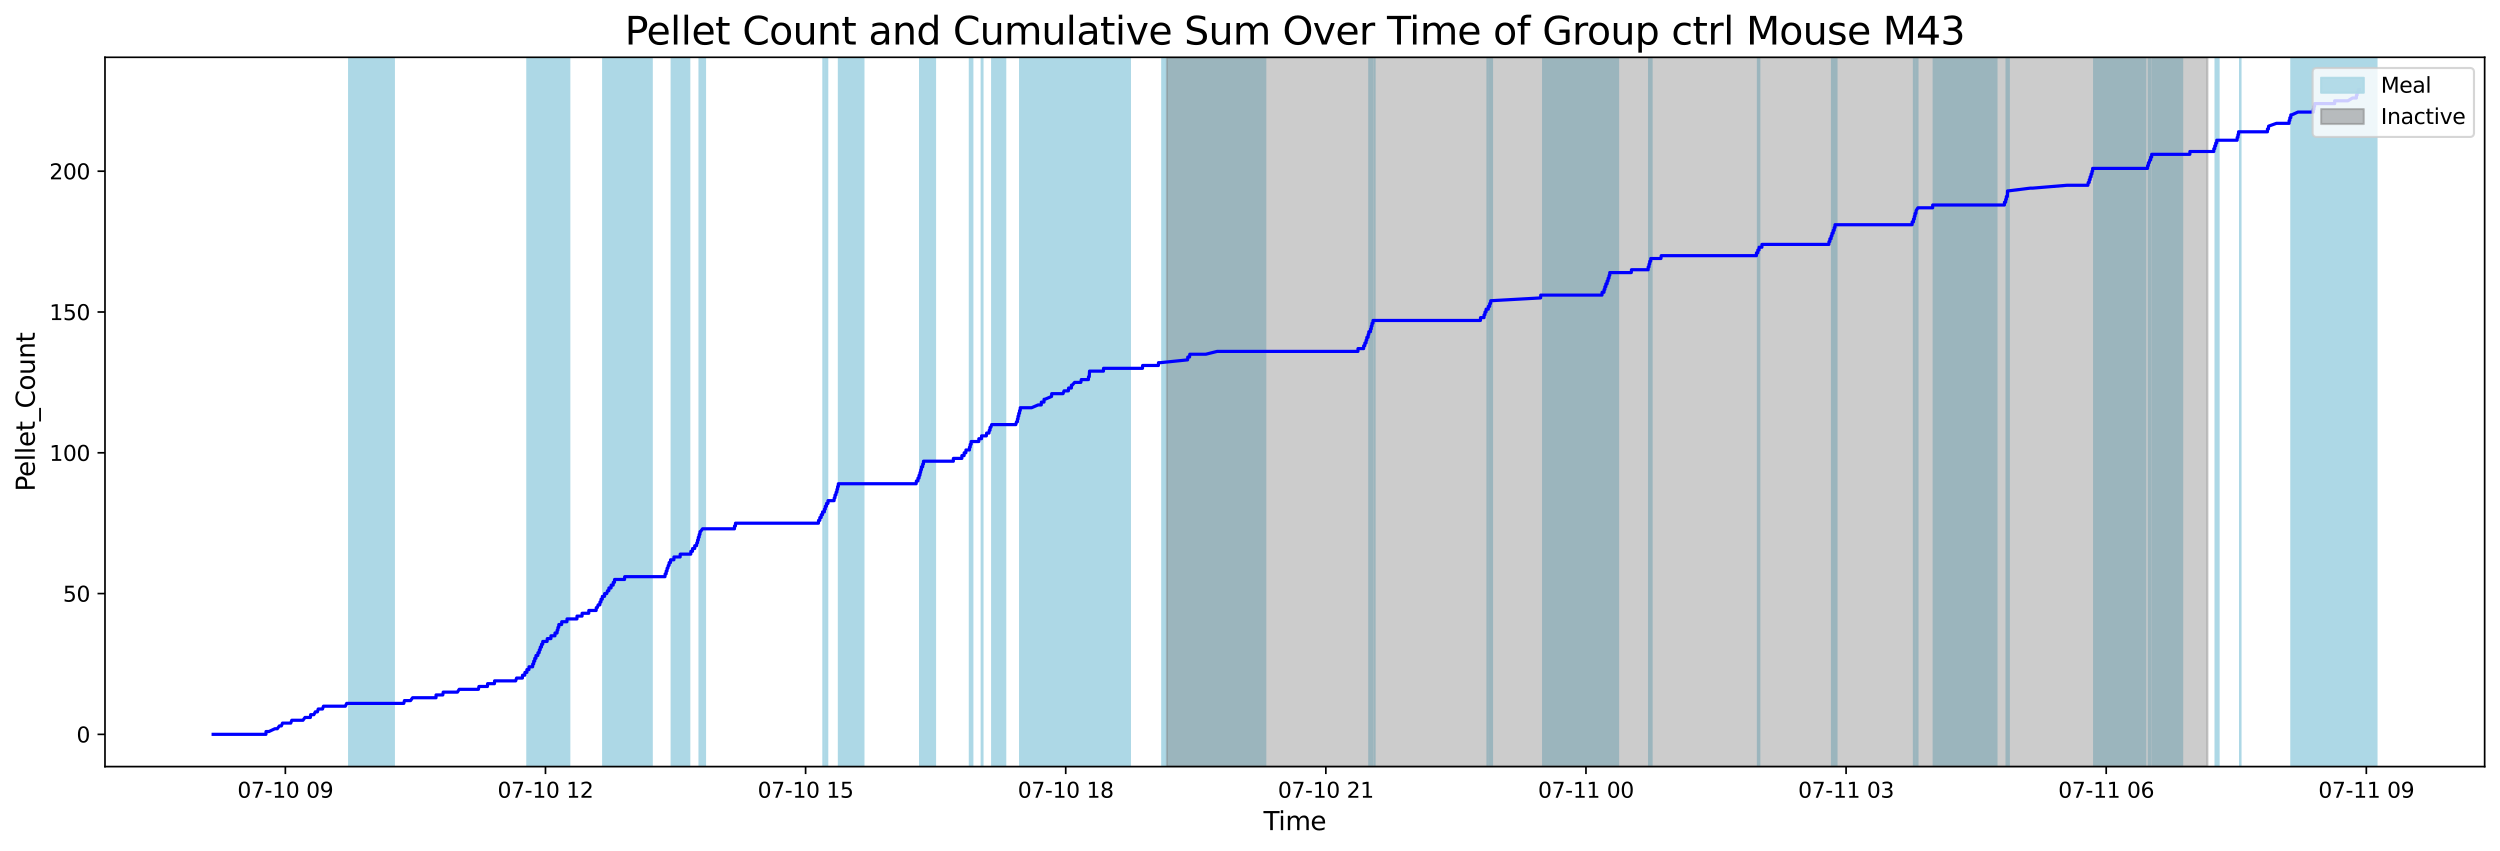<?xml version="1.0" encoding="utf-8" standalone="no"?>
<!DOCTYPE svg PUBLIC "-//W3C//DTD SVG 1.1//EN"
  "http://www.w3.org/Graphics/SVG/1.1/DTD/svg11.dtd">
<svg xmlns:xlink="http://www.w3.org/1999/xlink" width="1172.435pt" height="399.009pt" viewBox="0 0 1172.435 399.009" xmlns="http://www.w3.org/2000/svg" version="1.1">
 <defs>
  <style type="text/css">*{stroke-linejoin: round; stroke-linecap: butt}</style>
 </defs>
 <g id="figure_1">
  <g id="patch_1">
   <path d="M 0 399.009 
L 1172.435 399.009 
L 1172.435 0 
L 0 0 
z
" style="fill: #ffffff"/>
  </g>
  <g id="axes_1">
   <g id="patch_2">
    <path d="M 49.235 359.517 
L 1165.235 359.517 
L 1165.235 26.877 
L 49.235 26.877 
z
" style="fill: #ffffff"/>
   </g>
   <g id="patch_3">
    <path d="M 167.854 359.517 
L 167.854 26.877 
L 163.722 26.877 
L 163.722 359.517 
z
" clip-path="url(#pb22a4d6fd2)" style="fill: #add8e6; stroke: #add8e6; stroke-linejoin: miter"/>
   </g>
   <g id="patch_4">
    <path d="M 179.872 359.517 
L 179.872 26.877 
L 165.746 26.877 
L 165.746 359.517 
z
" clip-path="url(#pb22a4d6fd2)" style="fill: #add8e6; stroke: #add8e6; stroke-linejoin: miter"/>
   </g>
   <g id="patch_5">
    <path d="M 184.718 359.517 
L 184.718 26.877 
L 169.573 26.877 
L 169.573 359.517 
z
" clip-path="url(#pb22a4d6fd2)" style="fill: #add8e6; stroke: #add8e6; stroke-linejoin: miter"/>
   </g>
   <g id="patch_6">
    <path d="M 266.978 359.517 
L 266.978 26.877 
L 247.31 26.877 
L 247.31 359.517 
z
" clip-path="url(#pb22a4d6fd2)" style="fill: #add8e6; stroke: #add8e6; stroke-linejoin: miter"/>
   </g>
   <g id="patch_7">
    <path d="M 250.389 359.517 
L 250.389 26.877 
L 247.615 26.877 
L 247.615 359.517 
z
" clip-path="url(#pb22a4d6fd2)" style="fill: #add8e6; stroke: #add8e6; stroke-linejoin: miter"/>
   </g>
   <g id="patch_8">
    <path d="M 251.239 359.517 
L 251.239 26.877 
L 251.862 26.877 
L 251.862 359.517 
z
" clip-path="url(#pb22a4d6fd2)" style="fill: #add8e6; stroke: #add8e6; stroke-linejoin: miter"/>
   </g>
   <g id="patch_9">
    <path d="M 257.736 359.517 
L 257.736 26.877 
L 255.739 26.877 
L 255.739 359.517 
z
" clip-path="url(#pb22a4d6fd2)" style="fill: #add8e6; stroke: #add8e6; stroke-linejoin: miter"/>
   </g>
   <g id="patch_10">
    <path d="M 260.216 359.517 
L 260.216 26.877 
L 259.087 26.877 
L 259.087 359.517 
z
" clip-path="url(#pb22a4d6fd2)" style="fill: #add8e6; stroke: #add8e6; stroke-linejoin: miter"/>
   </g>
   <g id="patch_11">
    <path d="M 265.103 359.517 
L 265.103 26.877 
L 262.927 26.877 
L 262.927 359.517 
z
" clip-path="url(#pb22a4d6fd2)" style="fill: #add8e6; stroke: #add8e6; stroke-linejoin: miter"/>
   </g>
   <g id="patch_12">
    <path d="M 305.653 359.517 
L 305.653 26.877 
L 282.864 26.877 
L 282.864 359.517 
z
" clip-path="url(#pb22a4d6fd2)" style="fill: #add8e6; stroke: #add8e6; stroke-linejoin: miter"/>
   </g>
   <g id="patch_13">
    <path d="M 283.718 359.517 
L 283.718 26.877 
L 283.695 26.877 
L 283.695 359.517 
z
" clip-path="url(#pb22a4d6fd2)" style="fill: #add8e6; stroke: #add8e6; stroke-linejoin: miter"/>
   </g>
   <g id="patch_14">
    <path d="M 304.863 359.517 
L 304.863 26.877 
L 286.849 26.877 
L 286.849 359.517 
z
" clip-path="url(#pb22a4d6fd2)" style="fill: #add8e6; stroke: #add8e6; stroke-linejoin: miter"/>
   </g>
   <g id="patch_15">
    <path d="M 289.842 359.517 
L 289.842 26.877 
L 289.749 26.877 
L 289.749 359.517 
z
" clip-path="url(#pb22a4d6fd2)" style="fill: #add8e6; stroke: #add8e6; stroke-linejoin: miter"/>
   </g>
   <g id="patch_16">
    <path d="M 317.328 359.517 
L 317.328 26.877 
L 315.055 26.877 
L 315.055 359.517 
z
" clip-path="url(#pb22a4d6fd2)" style="fill: #add8e6; stroke: #add8e6; stroke-linejoin: miter"/>
   </g>
   <g id="patch_17">
    <path d="M 323.254 359.517 
L 323.254 26.877 
L 315.098 26.877 
L 315.098 359.517 
z
" clip-path="url(#pb22a4d6fd2)" style="fill: #add8e6; stroke: #add8e6; stroke-linejoin: miter"/>
   </g>
   <g id="patch_18">
    <path d="M 330.636 359.517 
L 330.636 26.877 
L 328.052 26.877 
L 328.052 359.517 
z
" clip-path="url(#pb22a4d6fd2)" style="fill: #add8e6; stroke: #add8e6; stroke-linejoin: miter"/>
   </g>
   <g id="patch_19">
    <path d="M 386.329 359.517 
L 386.329 26.877 
L 386.137 26.877 
L 386.137 359.517 
z
" clip-path="url(#pb22a4d6fd2)" style="fill: #add8e6; stroke: #add8e6; stroke-linejoin: miter"/>
   </g>
   <g id="patch_20">
    <path d="M 387.084 359.517 
L 387.084 26.877 
L 387.949 26.877 
L 387.949 359.517 
z
" clip-path="url(#pb22a4d6fd2)" style="fill: #add8e6; stroke: #add8e6; stroke-linejoin: miter"/>
   </g>
   <g id="patch_21">
    <path d="M 396.626 359.517 
L 396.626 26.877 
L 393.411 26.877 
L 393.411 359.517 
z
" clip-path="url(#pb22a4d6fd2)" style="fill: #add8e6; stroke: #add8e6; stroke-linejoin: miter"/>
   </g>
   <g id="patch_22">
    <path d="M 404.924 359.517 
L 404.924 26.877 
L 394.238 26.877 
L 394.238 359.517 
z
" clip-path="url(#pb22a4d6fd2)" style="fill: #add8e6; stroke: #add8e6; stroke-linejoin: miter"/>
   </g>
   <g id="patch_23">
    <path d="M 437.556 359.517 
L 437.556 26.877 
L 431.486 26.877 
L 431.486 359.517 
z
" clip-path="url(#pb22a4d6fd2)" style="fill: #add8e6; stroke: #add8e6; stroke-linejoin: miter"/>
   </g>
   <g id="patch_24">
    <path d="M 438.505 359.517 
L 438.505 26.877 
L 433.42 26.877 
L 433.42 359.517 
z
" clip-path="url(#pb22a4d6fd2)" style="fill: #add8e6; stroke: #add8e6; stroke-linejoin: miter"/>
   </g>
   <g id="patch_25">
    <path d="M 454.824 359.517 
L 454.824 26.877 
L 456.006 26.877 
L 456.006 359.517 
z
" clip-path="url(#pb22a4d6fd2)" style="fill: #add8e6; stroke: #add8e6; stroke-linejoin: miter"/>
   </g>
   <g id="patch_26">
    <path d="M 460.382 359.517 
L 460.382 26.877 
L 460.757 26.877 
L 460.757 359.517 
z
" clip-path="url(#pb22a4d6fd2)" style="fill: #add8e6; stroke: #add8e6; stroke-linejoin: miter"/>
   </g>
   <g id="patch_27">
    <path d="M 471.426 359.517 
L 471.426 26.877 
L 465.288 26.877 
L 465.288 359.517 
z
" clip-path="url(#pb22a4d6fd2)" style="fill: #add8e6; stroke: #add8e6; stroke-linejoin: miter"/>
   </g>
   <g id="patch_28">
    <path d="M 496.071 359.517 
L 496.071 26.877 
L 478.393 26.877 
L 478.393 359.517 
z
" clip-path="url(#pb22a4d6fd2)" style="fill: #add8e6; stroke: #add8e6; stroke-linejoin: miter"/>
   </g>
   <g id="patch_29">
    <path d="M 529.905 359.517 
L 529.905 26.877 
L 496.353 26.877 
L 496.353 359.517 
z
" clip-path="url(#pb22a4d6fd2)" style="fill: #add8e6; stroke: #add8e6; stroke-linejoin: miter"/>
   </g>
   <g id="patch_30">
    <path d="M 572.703 359.517 
L 572.703 26.877 
L 545.061 26.877 
L 545.061 359.517 
z
" clip-path="url(#pb22a4d6fd2)" style="fill: #add8e6; stroke: #add8e6; stroke-linejoin: miter"/>
   </g>
   <g id="patch_31">
    <path d="M 593.373 359.517 
L 593.373 26.877 
L 561.554 26.877 
L 561.554 359.517 
z
" clip-path="url(#pb22a4d6fd2)" style="fill: #add8e6; stroke: #add8e6; stroke-linejoin: miter"/>
   </g>
   <g id="patch_32">
    <path d="M 642.156 359.517 
L 642.156 26.877 
L 643.608 26.877 
L 643.608 359.517 
z
" clip-path="url(#pb22a4d6fd2)" style="fill: #add8e6; stroke: #add8e6; stroke-linejoin: miter"/>
   </g>
   <g id="patch_33">
    <path d="M 644.638 359.517 
L 644.638 26.877 
L 644.598 26.877 
L 644.598 359.517 
z
" clip-path="url(#pb22a4d6fd2)" style="fill: #add8e6; stroke: #add8e6; stroke-linejoin: miter"/>
   </g>
   <g id="patch_34">
    <path d="M 697.584 359.517 
L 697.584 26.877 
L 697.758 26.877 
L 697.758 359.517 
z
" clip-path="url(#pb22a4d6fd2)" style="fill: #add8e6; stroke: #add8e6; stroke-linejoin: miter"/>
   </g>
   <g id="patch_35">
    <path d="M 698.709 359.517 
L 698.709 26.877 
L 699.712 26.877 
L 699.712 359.517 
z
" clip-path="url(#pb22a4d6fd2)" style="fill: #add8e6; stroke: #add8e6; stroke-linejoin: miter"/>
   </g>
   <g id="patch_36">
    <path d="M 758.839 359.517 
L 758.839 26.877 
L 723.674 26.877 
L 723.674 359.517 
z
" clip-path="url(#pb22a4d6fd2)" style="fill: #add8e6; stroke: #add8e6; stroke-linejoin: miter"/>
   </g>
   <g id="patch_37">
    <path d="M 753.569 359.517 
L 753.569 26.877 
L 753.596 26.877 
L 753.596 359.517 
z
" clip-path="url(#pb22a4d6fd2)" style="fill: #add8e6; stroke: #add8e6; stroke-linejoin: miter"/>
   </g>
   <g id="patch_38">
    <path d="M 757.055 359.517 
L 757.055 26.877 
L 755.625 26.877 
L 755.625 359.517 
z
" clip-path="url(#pb22a4d6fd2)" style="fill: #add8e6; stroke: #add8e6; stroke-linejoin: miter"/>
   </g>
   <g id="patch_39">
    <path d="M 773.379 359.517 
L 773.379 26.877 
L 774.551 26.877 
L 774.551 359.517 
z
" clip-path="url(#pb22a4d6fd2)" style="fill: #add8e6; stroke: #add8e6; stroke-linejoin: miter"/>
   </g>
   <g id="patch_40">
    <path d="M 824.42 359.517 
L 824.42 26.877 
L 825.064 26.877 
L 825.064 359.517 
z
" clip-path="url(#pb22a4d6fd2)" style="fill: #add8e6; stroke: #add8e6; stroke-linejoin: miter"/>
   </g>
   <g id="patch_41">
    <path d="M 859.158 359.517 
L 859.158 26.877 
L 859.757 26.877 
L 859.757 359.517 
z
" clip-path="url(#pb22a4d6fd2)" style="fill: #add8e6; stroke: #add8e6; stroke-linejoin: miter"/>
   </g>
   <g id="patch_42">
    <path d="M 860.538 359.517 
L 860.538 26.877 
L 861.266 26.877 
L 861.266 359.517 
z
" clip-path="url(#pb22a4d6fd2)" style="fill: #add8e6; stroke: #add8e6; stroke-linejoin: miter"/>
   </g>
   <g id="patch_43">
    <path d="M 897.573 359.517 
L 897.573 26.877 
L 897.878 26.877 
L 897.878 359.517 
z
" clip-path="url(#pb22a4d6fd2)" style="fill: #add8e6; stroke: #add8e6; stroke-linejoin: miter"/>
   </g>
   <g id="patch_44">
    <path d="M 898.678 359.517 
L 898.678 26.877 
L 899.247 26.877 
L 899.247 359.517 
z
" clip-path="url(#pb22a4d6fd2)" style="fill: #add8e6; stroke: #add8e6; stroke-linejoin: miter"/>
   </g>
   <g id="patch_45">
    <path d="M 936.289 359.517 
L 936.289 26.877 
L 906.851 26.877 
L 906.851 359.517 
z
" clip-path="url(#pb22a4d6fd2)" style="fill: #add8e6; stroke: #add8e6; stroke-linejoin: miter"/>
   </g>
   <g id="patch_46">
    <path d="M 941.027 359.517 
L 941.027 26.877 
L 942.075 26.877 
L 942.075 359.517 
z
" clip-path="url(#pb22a4d6fd2)" style="fill: #add8e6; stroke: #add8e6; stroke-linejoin: miter"/>
   </g>
   <g id="patch_47">
    <path d="M 1006.072 359.517 
L 1006.072 26.877 
L 982.081 26.877 
L 982.081 359.517 
z
" clip-path="url(#pb22a4d6fd2)" style="fill: #add8e6; stroke: #add8e6; stroke-linejoin: miter"/>
   </g>
   <g id="patch_48">
    <path d="M 1007.728 359.517 
L 1007.728 26.877 
L 1008.399 26.877 
L 1008.399 359.517 
z
" clip-path="url(#pb22a4d6fd2)" style="fill: #add8e6; stroke: #add8e6; stroke-linejoin: miter"/>
   </g>
   <g id="patch_49">
    <path d="M 1023.377 359.517 
L 1023.377 26.877 
L 1009.42 26.877 
L 1009.42 359.517 
z
" clip-path="url(#pb22a4d6fd2)" style="fill: #add8e6; stroke: #add8e6; stroke-linejoin: miter"/>
   </g>
   <g id="patch_50">
    <path d="M 1039.037 359.517 
L 1039.037 26.877 
L 1040.455 26.877 
L 1040.455 359.517 
z
" clip-path="url(#pb22a4d6fd2)" style="fill: #add8e6; stroke: #add8e6; stroke-linejoin: miter"/>
   </g>
   <g id="patch_51">
    <path d="M 1050.535 359.517 
L 1050.535 26.877 
L 1050.73 26.877 
L 1050.73 359.517 
z
" clip-path="url(#pb22a4d6fd2)" style="fill: #add8e6; stroke: #add8e6; stroke-linejoin: miter"/>
   </g>
   <g id="patch_52">
    <path d="M 1104.421 359.517 
L 1104.421 26.877 
L 1074.567 26.877 
L 1074.567 359.517 
z
" clip-path="url(#pb22a4d6fd2)" style="fill: #add8e6; stroke: #add8e6; stroke-linejoin: miter"/>
   </g>
   <g id="patch_53">
    <path d="M 1114.508 359.517 
L 1114.508 26.877 
L 1085.657 26.877 
L 1085.657 359.517 
z
" clip-path="url(#pb22a4d6fd2)" style="fill: #add8e6; stroke: #add8e6; stroke-linejoin: miter"/>
   </g>
   <g id="patch_54">
    <path d="M 547.259 359.517 
L 547.259 26.877 
L 1035.219 26.877 
L 1035.219 359.517 
z
" clip-path="url(#pb22a4d6fd2)" style="fill: #808080; opacity: 0.4; stroke: #808080; stroke-linejoin: miter"/>
   </g>
   <g id="matplotlib.axis_1">
    <g id="xtick_1">
     <g id="line2d_1">
      <defs>
       <path id="m65ad9d2def" d="M 0 0 
L 0 3.5 
" style="stroke: #000000; stroke-width: 0.8"/>
      </defs>
      <g>
       <use xlink:href="#m65ad9d2def" x="133.826" y="359.517" style="stroke: #000000; stroke-width: 0.8"/>
      </g>
     </g>
     <g id="text_1">
      <!-- 07-10 09 -->
      <g transform="translate(111.345 374.116) scale(0.1 -0.1)">
       <defs>
        <path id="DejaVuSans-30" d="M 2034 4250 
Q 1547 4250 1301 3770 
Q 1056 3291 1056 2328 
Q 1056 1369 1301 889 
Q 1547 409 2034 409 
Q 2525 409 2770 889 
Q 3016 1369 3016 2328 
Q 3016 3291 2770 3770 
Q 2525 4250 2034 4250 
z
M 2034 4750 
Q 2819 4750 3233 4129 
Q 3647 3509 3647 2328 
Q 3647 1150 3233 529 
Q 2819 -91 2034 -91 
Q 1250 -91 836 529 
Q 422 1150 422 2328 
Q 422 3509 836 4129 
Q 1250 4750 2034 4750 
z
" transform="scale(0.016)"/>
        <path id="DejaVuSans-37" d="M 525 4666 
L 3525 4666 
L 3525 4397 
L 1831 0 
L 1172 0 
L 2766 4134 
L 525 4134 
L 525 4666 
z
" transform="scale(0.016)"/>
        <path id="DejaVuSans-2d" d="M 313 2009 
L 1997 2009 
L 1997 1497 
L 313 1497 
L 313 2009 
z
" transform="scale(0.016)"/>
        <path id="DejaVuSans-31" d="M 794 531 
L 1825 531 
L 1825 4091 
L 703 3866 
L 703 4441 
L 1819 4666 
L 2450 4666 
L 2450 531 
L 3481 531 
L 3481 0 
L 794 0 
L 794 531 
z
" transform="scale(0.016)"/>
        <path id="DejaVuSans-20" transform="scale(0.016)"/>
        <path id="DejaVuSans-39" d="M 703 97 
L 703 672 
Q 941 559 1184 500 
Q 1428 441 1663 441 
Q 2288 441 2617 861 
Q 2947 1281 2994 2138 
Q 2813 1869 2534 1725 
Q 2256 1581 1919 1581 
Q 1219 1581 811 2004 
Q 403 2428 403 3163 
Q 403 3881 828 4315 
Q 1253 4750 1959 4750 
Q 2769 4750 3195 4129 
Q 3622 3509 3622 2328 
Q 3622 1225 3098 567 
Q 2575 -91 1691 -91 
Q 1453 -91 1209 -44 
Q 966 3 703 97 
z
M 1959 2075 
Q 2384 2075 2632 2365 
Q 2881 2656 2881 3163 
Q 2881 3666 2632 3958 
Q 2384 4250 1959 4250 
Q 1534 4250 1286 3958 
Q 1038 3666 1038 3163 
Q 1038 2656 1286 2365 
Q 1534 2075 1959 2075 
z
" transform="scale(0.016)"/>
       </defs>
       <use xlink:href="#DejaVuSans-30"/>
       <use xlink:href="#DejaVuSans-37" x="63.623"/>
       <use xlink:href="#DejaVuSans-2d" x="127.246"/>
       <use xlink:href="#DejaVuSans-31" x="163.33"/>
       <use xlink:href="#DejaVuSans-30" x="226.953"/>
       <use xlink:href="#DejaVuSans-20" x="290.576"/>
       <use xlink:href="#DejaVuSans-30" x="322.363"/>
       <use xlink:href="#DejaVuSans-39" x="385.986"/>
      </g>
     </g>
    </g>
    <g id="xtick_2">
     <g id="line2d_2">
      <g>
       <use xlink:href="#m65ad9d2def" x="255.816" y="359.517" style="stroke: #000000; stroke-width: 0.8"/>
      </g>
     </g>
     <g id="text_2">
      <!-- 07-10 12 -->
      <g transform="translate(233.335 374.116) scale(0.1 -0.1)">
       <defs>
        <path id="DejaVuSans-32" d="M 1228 531 
L 3431 531 
L 3431 0 
L 469 0 
L 469 531 
Q 828 903 1448 1529 
Q 2069 2156 2228 2338 
Q 2531 2678 2651 2914 
Q 2772 3150 2772 3378 
Q 2772 3750 2511 3984 
Q 2250 4219 1831 4219 
Q 1534 4219 1204 4116 
Q 875 4013 500 3803 
L 500 4441 
Q 881 4594 1212 4672 
Q 1544 4750 1819 4750 
Q 2544 4750 2975 4387 
Q 3406 4025 3406 3419 
Q 3406 3131 3298 2873 
Q 3191 2616 2906 2266 
Q 2828 2175 2409 1742 
Q 1991 1309 1228 531 
z
" transform="scale(0.016)"/>
       </defs>
       <use xlink:href="#DejaVuSans-30"/>
       <use xlink:href="#DejaVuSans-37" x="63.623"/>
       <use xlink:href="#DejaVuSans-2d" x="127.246"/>
       <use xlink:href="#DejaVuSans-31" x="163.33"/>
       <use xlink:href="#DejaVuSans-30" x="226.953"/>
       <use xlink:href="#DejaVuSans-20" x="290.576"/>
       <use xlink:href="#DejaVuSans-31" x="322.363"/>
       <use xlink:href="#DejaVuSans-32" x="385.986"/>
      </g>
     </g>
    </g>
    <g id="xtick_3">
     <g id="line2d_3">
      <g>
       <use xlink:href="#m65ad9d2def" x="377.806" y="359.517" style="stroke: #000000; stroke-width: 0.8"/>
      </g>
     </g>
     <g id="text_3">
      <!-- 07-10 15 -->
      <g transform="translate(355.325 374.116) scale(0.1 -0.1)">
       <defs>
        <path id="DejaVuSans-35" d="M 691 4666 
L 3169 4666 
L 3169 4134 
L 1269 4134 
L 1269 2991 
Q 1406 3038 1543 3061 
Q 1681 3084 1819 3084 
Q 2600 3084 3056 2656 
Q 3513 2228 3513 1497 
Q 3513 744 3044 326 
Q 2575 -91 1722 -91 
Q 1428 -91 1123 -41 
Q 819 9 494 109 
L 494 744 
Q 775 591 1075 516 
Q 1375 441 1709 441 
Q 2250 441 2565 725 
Q 2881 1009 2881 1497 
Q 2881 1984 2565 2268 
Q 2250 2553 1709 2553 
Q 1456 2553 1204 2497 
Q 953 2441 691 2322 
L 691 4666 
z
" transform="scale(0.016)"/>
       </defs>
       <use xlink:href="#DejaVuSans-30"/>
       <use xlink:href="#DejaVuSans-37" x="63.623"/>
       <use xlink:href="#DejaVuSans-2d" x="127.246"/>
       <use xlink:href="#DejaVuSans-31" x="163.33"/>
       <use xlink:href="#DejaVuSans-30" x="226.953"/>
       <use xlink:href="#DejaVuSans-20" x="290.576"/>
       <use xlink:href="#DejaVuSans-31" x="322.363"/>
       <use xlink:href="#DejaVuSans-35" x="385.986"/>
      </g>
     </g>
    </g>
    <g id="xtick_4">
     <g id="line2d_4">
      <g>
       <use xlink:href="#m65ad9d2def" x="499.796" y="359.517" style="stroke: #000000; stroke-width: 0.8"/>
      </g>
     </g>
     <g id="text_4">
      <!-- 07-10 18 -->
      <g transform="translate(477.315 374.116) scale(0.1 -0.1)">
       <defs>
        <path id="DejaVuSans-38" d="M 2034 2216 
Q 1584 2216 1326 1975 
Q 1069 1734 1069 1313 
Q 1069 891 1326 650 
Q 1584 409 2034 409 
Q 2484 409 2743 651 
Q 3003 894 3003 1313 
Q 3003 1734 2745 1975 
Q 2488 2216 2034 2216 
z
M 1403 2484 
Q 997 2584 770 2862 
Q 544 3141 544 3541 
Q 544 4100 942 4425 
Q 1341 4750 2034 4750 
Q 2731 4750 3128 4425 
Q 3525 4100 3525 3541 
Q 3525 3141 3298 2862 
Q 3072 2584 2669 2484 
Q 3125 2378 3379 2068 
Q 3634 1759 3634 1313 
Q 3634 634 3220 271 
Q 2806 -91 2034 -91 
Q 1263 -91 848 271 
Q 434 634 434 1313 
Q 434 1759 690 2068 
Q 947 2378 1403 2484 
z
M 1172 3481 
Q 1172 3119 1398 2916 
Q 1625 2713 2034 2713 
Q 2441 2713 2670 2916 
Q 2900 3119 2900 3481 
Q 2900 3844 2670 4047 
Q 2441 4250 2034 4250 
Q 1625 4250 1398 4047 
Q 1172 3844 1172 3481 
z
" transform="scale(0.016)"/>
       </defs>
       <use xlink:href="#DejaVuSans-30"/>
       <use xlink:href="#DejaVuSans-37" x="63.623"/>
       <use xlink:href="#DejaVuSans-2d" x="127.246"/>
       <use xlink:href="#DejaVuSans-31" x="163.33"/>
       <use xlink:href="#DejaVuSans-30" x="226.953"/>
       <use xlink:href="#DejaVuSans-20" x="290.576"/>
       <use xlink:href="#DejaVuSans-31" x="322.363"/>
       <use xlink:href="#DejaVuSans-38" x="385.986"/>
      </g>
     </g>
    </g>
    <g id="xtick_5">
     <g id="line2d_5">
      <g>
       <use xlink:href="#m65ad9d2def" x="621.786" y="359.517" style="stroke: #000000; stroke-width: 0.8"/>
      </g>
     </g>
     <g id="text_5">
      <!-- 07-10 21 -->
      <g transform="translate(599.305 374.116) scale(0.1 -0.1)">
       <use xlink:href="#DejaVuSans-30"/>
       <use xlink:href="#DejaVuSans-37" x="63.623"/>
       <use xlink:href="#DejaVuSans-2d" x="127.246"/>
       <use xlink:href="#DejaVuSans-31" x="163.33"/>
       <use xlink:href="#DejaVuSans-30" x="226.953"/>
       <use xlink:href="#DejaVuSans-20" x="290.576"/>
       <use xlink:href="#DejaVuSans-32" x="322.363"/>
       <use xlink:href="#DejaVuSans-31" x="385.986"/>
      </g>
     </g>
    </g>
    <g id="xtick_6">
     <g id="line2d_6">
      <g>
       <use xlink:href="#m65ad9d2def" x="743.776" y="359.517" style="stroke: #000000; stroke-width: 0.8"/>
      </g>
     </g>
     <g id="text_6">
      <!-- 07-11 00 -->
      <g transform="translate(721.295 374.116) scale(0.1 -0.1)">
       <use xlink:href="#DejaVuSans-30"/>
       <use xlink:href="#DejaVuSans-37" x="63.623"/>
       <use xlink:href="#DejaVuSans-2d" x="127.246"/>
       <use xlink:href="#DejaVuSans-31" x="163.33"/>
       <use xlink:href="#DejaVuSans-31" x="226.953"/>
       <use xlink:href="#DejaVuSans-20" x="290.576"/>
       <use xlink:href="#DejaVuSans-30" x="322.363"/>
       <use xlink:href="#DejaVuSans-30" x="385.986"/>
      </g>
     </g>
    </g>
    <g id="xtick_7">
     <g id="line2d_7">
      <g>
       <use xlink:href="#m65ad9d2def" x="865.766" y="359.517" style="stroke: #000000; stroke-width: 0.8"/>
      </g>
     </g>
     <g id="text_7">
      <!-- 07-11 03 -->
      <g transform="translate(843.285 374.116) scale(0.1 -0.1)">
       <defs>
        <path id="DejaVuSans-33" d="M 2597 2516 
Q 3050 2419 3304 2112 
Q 3559 1806 3559 1356 
Q 3559 666 3084 287 
Q 2609 -91 1734 -91 
Q 1441 -91 1130 -33 
Q 819 25 488 141 
L 488 750 
Q 750 597 1062 519 
Q 1375 441 1716 441 
Q 2309 441 2620 675 
Q 2931 909 2931 1356 
Q 2931 1769 2642 2001 
Q 2353 2234 1838 2234 
L 1294 2234 
L 1294 2753 
L 1863 2753 
Q 2328 2753 2575 2939 
Q 2822 3125 2822 3475 
Q 2822 3834 2567 4026 
Q 2313 4219 1838 4219 
Q 1578 4219 1281 4162 
Q 984 4106 628 3988 
L 628 4550 
Q 988 4650 1302 4700 
Q 1616 4750 1894 4750 
Q 2613 4750 3031 4423 
Q 3450 4097 3450 3541 
Q 3450 3153 3228 2886 
Q 3006 2619 2597 2516 
z
" transform="scale(0.016)"/>
       </defs>
       <use xlink:href="#DejaVuSans-30"/>
       <use xlink:href="#DejaVuSans-37" x="63.623"/>
       <use xlink:href="#DejaVuSans-2d" x="127.246"/>
       <use xlink:href="#DejaVuSans-31" x="163.33"/>
       <use xlink:href="#DejaVuSans-31" x="226.953"/>
       <use xlink:href="#DejaVuSans-20" x="290.576"/>
       <use xlink:href="#DejaVuSans-30" x="322.363"/>
       <use xlink:href="#DejaVuSans-33" x="385.986"/>
      </g>
     </g>
    </g>
    <g id="xtick_8">
     <g id="line2d_8">
      <g>
       <use xlink:href="#m65ad9d2def" x="987.756" y="359.517" style="stroke: #000000; stroke-width: 0.8"/>
      </g>
     </g>
     <g id="text_8">
      <!-- 07-11 06 -->
      <g transform="translate(965.275 374.116) scale(0.1 -0.1)">
       <defs>
        <path id="DejaVuSans-36" d="M 2113 2584 
Q 1688 2584 1439 2293 
Q 1191 2003 1191 1497 
Q 1191 994 1439 701 
Q 1688 409 2113 409 
Q 2538 409 2786 701 
Q 3034 994 3034 1497 
Q 3034 2003 2786 2293 
Q 2538 2584 2113 2584 
z
M 3366 4563 
L 3366 3988 
Q 3128 4100 2886 4159 
Q 2644 4219 2406 4219 
Q 1781 4219 1451 3797 
Q 1122 3375 1075 2522 
Q 1259 2794 1537 2939 
Q 1816 3084 2150 3084 
Q 2853 3084 3261 2657 
Q 3669 2231 3669 1497 
Q 3669 778 3244 343 
Q 2819 -91 2113 -91 
Q 1303 -91 875 529 
Q 447 1150 447 2328 
Q 447 3434 972 4092 
Q 1497 4750 2381 4750 
Q 2619 4750 2861 4703 
Q 3103 4656 3366 4563 
z
" transform="scale(0.016)"/>
       </defs>
       <use xlink:href="#DejaVuSans-30"/>
       <use xlink:href="#DejaVuSans-37" x="63.623"/>
       <use xlink:href="#DejaVuSans-2d" x="127.246"/>
       <use xlink:href="#DejaVuSans-31" x="163.33"/>
       <use xlink:href="#DejaVuSans-31" x="226.953"/>
       <use xlink:href="#DejaVuSans-20" x="290.576"/>
       <use xlink:href="#DejaVuSans-30" x="322.363"/>
       <use xlink:href="#DejaVuSans-36" x="385.986"/>
      </g>
     </g>
    </g>
    <g id="xtick_9">
     <g id="line2d_9">
      <g>
       <use xlink:href="#m65ad9d2def" x="1109.746" y="359.517" style="stroke: #000000; stroke-width: 0.8"/>
      </g>
     </g>
     <g id="text_9">
      <!-- 07-11 09 -->
      <g transform="translate(1087.265 374.116) scale(0.1 -0.1)">
       <use xlink:href="#DejaVuSans-30"/>
       <use xlink:href="#DejaVuSans-37" x="63.623"/>
       <use xlink:href="#DejaVuSans-2d" x="127.246"/>
       <use xlink:href="#DejaVuSans-31" x="163.33"/>
       <use xlink:href="#DejaVuSans-31" x="226.953"/>
       <use xlink:href="#DejaVuSans-20" x="290.576"/>
       <use xlink:href="#DejaVuSans-30" x="322.363"/>
       <use xlink:href="#DejaVuSans-39" x="385.986"/>
      </g>
     </g>
    </g>
    <g id="text_10">
     <!-- Time -->
     <g transform="translate(592.555 389.313) scale(0.12 -0.12)">
      <defs>
       <path id="DejaVuSans-54" d="M -19 4666 
L 3928 4666 
L 3928 4134 
L 2272 4134 
L 2272 0 
L 1638 0 
L 1638 4134 
L -19 4134 
L -19 4666 
z
" transform="scale(0.016)"/>
       <path id="DejaVuSans-69" d="M 603 3500 
L 1178 3500 
L 1178 0 
L 603 0 
L 603 3500 
z
M 603 4863 
L 1178 4863 
L 1178 4134 
L 603 4134 
L 603 4863 
z
" transform="scale(0.016)"/>
       <path id="DejaVuSans-6d" d="M 3328 2828 
Q 3544 3216 3844 3400 
Q 4144 3584 4550 3584 
Q 5097 3584 5394 3201 
Q 5691 2819 5691 2113 
L 5691 0 
L 5113 0 
L 5113 2094 
Q 5113 2597 4934 2840 
Q 4756 3084 4391 3084 
Q 3944 3084 3684 2787 
Q 3425 2491 3425 1978 
L 3425 0 
L 2847 0 
L 2847 2094 
Q 2847 2600 2669 2842 
Q 2491 3084 2119 3084 
Q 1678 3084 1418 2786 
Q 1159 2488 1159 1978 
L 1159 0 
L 581 0 
L 581 3500 
L 1159 3500 
L 1159 2956 
Q 1356 3278 1631 3431 
Q 1906 3584 2284 3584 
Q 2666 3584 2933 3390 
Q 3200 3197 3328 2828 
z
" transform="scale(0.016)"/>
       <path id="DejaVuSans-65" d="M 3597 1894 
L 3597 1613 
L 953 1613 
Q 991 1019 1311 708 
Q 1631 397 2203 397 
Q 2534 397 2845 478 
Q 3156 559 3463 722 
L 3463 178 
Q 3153 47 2828 -22 
Q 2503 -91 2169 -91 
Q 1331 -91 842 396 
Q 353 884 353 1716 
Q 353 2575 817 3079 
Q 1281 3584 2069 3584 
Q 2775 3584 3186 3129 
Q 3597 2675 3597 1894 
z
M 3022 2063 
Q 3016 2534 2758 2815 
Q 2500 3097 2075 3097 
Q 1594 3097 1305 2825 
Q 1016 2553 972 2059 
L 3022 2063 
z
" transform="scale(0.016)"/>
      </defs>
      <use xlink:href="#DejaVuSans-54"/>
      <use xlink:href="#DejaVuSans-69" x="57.959"/>
      <use xlink:href="#DejaVuSans-6d" x="85.742"/>
      <use xlink:href="#DejaVuSans-65" x="183.154"/>
     </g>
    </g>
   </g>
   <g id="matplotlib.axis_2">
    <g id="ytick_1">
     <g id="line2d_10">
      <defs>
       <path id="m39f64d81fa" d="M 0 0 
L -3.5 0 
" style="stroke: #000000; stroke-width: 0.8"/>
      </defs>
      <g>
       <use xlink:href="#m39f64d81fa" x="49.235" y="344.397" style="stroke: #000000; stroke-width: 0.8"/>
      </g>
     </g>
     <g id="text_11">
      <!-- 0 -->
      <g transform="translate(35.873 348.196) scale(0.1 -0.1)">
       <use xlink:href="#DejaVuSans-30"/>
      </g>
     </g>
    </g>
    <g id="ytick_2">
     <g id="line2d_11">
      <g>
       <use xlink:href="#m39f64d81fa" x="49.235" y="278.371" style="stroke: #000000; stroke-width: 0.8"/>
      </g>
     </g>
     <g id="text_12">
      <!-- 50 -->
      <g transform="translate(29.51 282.17) scale(0.1 -0.1)">
       <use xlink:href="#DejaVuSans-35"/>
       <use xlink:href="#DejaVuSans-30" x="63.623"/>
      </g>
     </g>
    </g>
    <g id="ytick_3">
     <g id="line2d_12">
      <g>
       <use xlink:href="#m39f64d81fa" x="49.235" y="212.345" style="stroke: #000000; stroke-width: 0.8"/>
      </g>
     </g>
     <g id="text_13">
      <!-- 100 -->
      <g transform="translate(23.148 216.144) scale(0.1 -0.1)">
       <use xlink:href="#DejaVuSans-31"/>
       <use xlink:href="#DejaVuSans-30" x="63.623"/>
       <use xlink:href="#DejaVuSans-30" x="127.246"/>
      </g>
     </g>
    </g>
    <g id="ytick_4">
     <g id="line2d_13">
      <g>
       <use xlink:href="#m39f64d81fa" x="49.235" y="146.319" style="stroke: #000000; stroke-width: 0.8"/>
      </g>
     </g>
     <g id="text_14">
      <!-- 150 -->
      <g transform="translate(23.148 150.118) scale(0.1 -0.1)">
       <use xlink:href="#DejaVuSans-31"/>
       <use xlink:href="#DejaVuSans-35" x="63.623"/>
       <use xlink:href="#DejaVuSans-30" x="127.246"/>
      </g>
     </g>
    </g>
    <g id="ytick_5">
     <g id="line2d_14">
      <g>
       <use xlink:href="#m39f64d81fa" x="49.235" y="80.292" style="stroke: #000000; stroke-width: 0.8"/>
      </g>
     </g>
     <g id="text_15">
      <!-- 200 -->
      <g transform="translate(23.148 84.092) scale(0.1 -0.1)">
       <use xlink:href="#DejaVuSans-32"/>
       <use xlink:href="#DejaVuSans-30" x="63.623"/>
       <use xlink:href="#DejaVuSans-30" x="127.246"/>
      </g>
     </g>
    </g>
    <g id="text_16">
     <!-- Pellet_Count -->
     <g transform="translate(16.318 230.485) rotate(-90) scale(0.12 -0.12)">
      <defs>
       <path id="DejaVuSans-50" d="M 1259 4147 
L 1259 2394 
L 2053 2394 
Q 2494 2394 2734 2622 
Q 2975 2850 2975 3272 
Q 2975 3691 2734 3919 
Q 2494 4147 2053 4147 
L 1259 4147 
z
M 628 4666 
L 2053 4666 
Q 2838 4666 3239 4311 
Q 3641 3956 3641 3272 
Q 3641 2581 3239 2228 
Q 2838 1875 2053 1875 
L 1259 1875 
L 1259 0 
L 628 0 
L 628 4666 
z
" transform="scale(0.016)"/>
       <path id="DejaVuSans-6c" d="M 603 4863 
L 1178 4863 
L 1178 0 
L 603 0 
L 603 4863 
z
" transform="scale(0.016)"/>
       <path id="DejaVuSans-74" d="M 1172 4494 
L 1172 3500 
L 2356 3500 
L 2356 3053 
L 1172 3053 
L 1172 1153 
Q 1172 725 1289 603 
Q 1406 481 1766 481 
L 2356 481 
L 2356 0 
L 1766 0 
Q 1100 0 847 248 
Q 594 497 594 1153 
L 594 3053 
L 172 3053 
L 172 3500 
L 594 3500 
L 594 4494 
L 1172 4494 
z
" transform="scale(0.016)"/>
       <path id="DejaVuSans-5f" d="M 3263 -1063 
L 3263 -1509 
L -63 -1509 
L -63 -1063 
L 3263 -1063 
z
" transform="scale(0.016)"/>
       <path id="DejaVuSans-43" d="M 4122 4306 
L 4122 3641 
Q 3803 3938 3442 4084 
Q 3081 4231 2675 4231 
Q 1875 4231 1450 3742 
Q 1025 3253 1025 2328 
Q 1025 1406 1450 917 
Q 1875 428 2675 428 
Q 3081 428 3442 575 
Q 3803 722 4122 1019 
L 4122 359 
Q 3791 134 3420 21 
Q 3050 -91 2638 -91 
Q 1578 -91 968 557 
Q 359 1206 359 2328 
Q 359 3453 968 4101 
Q 1578 4750 2638 4750 
Q 3056 4750 3426 4639 
Q 3797 4528 4122 4306 
z
" transform="scale(0.016)"/>
       <path id="DejaVuSans-6f" d="M 1959 3097 
Q 1497 3097 1228 2736 
Q 959 2375 959 1747 
Q 959 1119 1226 758 
Q 1494 397 1959 397 
Q 2419 397 2687 759 
Q 2956 1122 2956 1747 
Q 2956 2369 2687 2733 
Q 2419 3097 1959 3097 
z
M 1959 3584 
Q 2709 3584 3137 3096 
Q 3566 2609 3566 1747 
Q 3566 888 3137 398 
Q 2709 -91 1959 -91 
Q 1206 -91 779 398 
Q 353 888 353 1747 
Q 353 2609 779 3096 
Q 1206 3584 1959 3584 
z
" transform="scale(0.016)"/>
       <path id="DejaVuSans-75" d="M 544 1381 
L 544 3500 
L 1119 3500 
L 1119 1403 
Q 1119 906 1312 657 
Q 1506 409 1894 409 
Q 2359 409 2629 706 
Q 2900 1003 2900 1516 
L 2900 3500 
L 3475 3500 
L 3475 0 
L 2900 0 
L 2900 538 
Q 2691 219 2414 64 
Q 2138 -91 1772 -91 
Q 1169 -91 856 284 
Q 544 659 544 1381 
z
M 1991 3584 
L 1991 3584 
z
" transform="scale(0.016)"/>
       <path id="DejaVuSans-6e" d="M 3513 2113 
L 3513 0 
L 2938 0 
L 2938 2094 
Q 2938 2591 2744 2837 
Q 2550 3084 2163 3084 
Q 1697 3084 1428 2787 
Q 1159 2491 1159 1978 
L 1159 0 
L 581 0 
L 581 3500 
L 1159 3500 
L 1159 2956 
Q 1366 3272 1645 3428 
Q 1925 3584 2291 3584 
Q 2894 3584 3203 3211 
Q 3513 2838 3513 2113 
z
" transform="scale(0.016)"/>
      </defs>
      <use xlink:href="#DejaVuSans-50"/>
      <use xlink:href="#DejaVuSans-65" x="56.678"/>
      <use xlink:href="#DejaVuSans-6c" x="118.201"/>
      <use xlink:href="#DejaVuSans-6c" x="145.984"/>
      <use xlink:href="#DejaVuSans-65" x="173.768"/>
      <use xlink:href="#DejaVuSans-74" x="235.291"/>
      <use xlink:href="#DejaVuSans-5f" x="274.5"/>
      <use xlink:href="#DejaVuSans-43" x="324.5"/>
      <use xlink:href="#DejaVuSans-6f" x="394.324"/>
      <use xlink:href="#DejaVuSans-75" x="455.506"/>
      <use xlink:href="#DejaVuSans-6e" x="518.885"/>
      <use xlink:href="#DejaVuSans-74" x="582.264"/>
     </g>
    </g>
   </g>
   <g id="line2d_15">
    <path d="M 99.962 344.397 
L 124.71 344.397 
L 124.756 343.077 
L 126.111 343.077 
L 126.111 343.077 
L 128.924 341.756 
L 130.064 341.756 
L 131.013 340.436 
L 131.962 340.436 
L 132.493 339.115 
L 136.356 339.115 
L 136.83 337.795 
L 142.071 337.795 
L 143.032 336.474 
L 145.562 336.474 
L 145.686 335.154 
L 147.2 335.154 
L 147.877 333.833 
L 148.871 333.833 
L 149.221 332.512 
L 151.243 332.512 
L 151.695 331.192 
L 161.951 331.192 
L 162.584 329.871 
L 189.365 329.871 
L 189.681 328.551 
L 192.55 328.551 
L 193.488 327.23 
L 204.478 327.23 
L 204.501 325.91 
L 207.664 325.91 
L 207.856 324.589 
L 214.52 324.589 
L 215.356 323.269 
L 224.369 323.269 
L 224.607 321.948 
L 228.594 321.948 
L 228.673 320.628 
L 231.881 320.628 
L 231.949 319.307 
L 241.843 319.307 
L 242.261 317.987 
L 244.995 317.987 
L 245.04 316.666 
L 246.102 316.666 
L 246.181 315.346 
L 247.096 315.346 
L 247.107 314.025 
L 248.056 314.025 
L 248.101 312.705 
L 249.795 312.705 
L 249.829 311.384 
L 250.27 311.384 
L 250.304 310.064 
L 250.767 310.064 
L 250.789 308.743 
L 251.343 308.743 
L 251.354 307.423 
L 252.224 307.423 
L 252.28 306.102 
L 252.856 306.102 
L 252.924 304.781 
L 253.319 304.781 
L 253.399 303.461 
L 253.929 303.461 
L 253.963 302.14 
L 254.517 302.14 
L 254.539 300.82 
L 256.584 300.82 
L 256.652 299.499 
L 258.357 299.499 
L 258.402 298.179 
L 260.255 298.179 
L 260.277 296.858 
L 261.249 296.858 
L 261.283 295.538 
L 261.599 295.538 
L 261.667 294.217 
L 262.051 294.217 
L 262.073 292.897 
L 263.395 292.897 
L 263.429 291.576 
L 265.88 291.576 
L 265.925 290.256 
L 270.568 290.256 
L 270.601 288.935 
L 272.962 288.935 
L 272.996 287.615 
L 276.102 287.615 
L 276.136 286.294 
L 279.57 286.294 
L 279.649 284.974 
L 280.101 284.974 
L 280.53 283.653 
L 281.332 283.653 
L 281.366 282.333 
L 281.829 282.333 
L 281.874 281.012 
L 282.462 281.012 
L 282.495 279.692 
L 283.523 279.692 
L 283.557 278.371 
L 284.551 278.371 
L 284.89 277.05 
L 285.534 277.05 
L 285.568 275.73 
L 286.573 275.73 
L 286.607 274.409 
L 287.567 274.409 
L 287.612 273.089 
L 288.177 273.089 
L 288.211 271.768 
L 292.887 271.768 
L 292.966 270.448 
L 311.852 270.448 
L 311.954 269.127 
L 312.394 269.127 
L 312.439 267.807 
L 312.801 267.807 
L 312.869 266.486 
L 313.219 266.486 
L 313.4 265.166 
L 313.784 265.166 
L 313.817 263.845 
L 314.439 263.845 
L 314.484 262.525 
L 316.031 262.525 
L 316.065 261.204 
L 318.968 261.204 
L 319.002 259.884 
L 323.949 259.884 
L 323.983 258.563 
L 324.751 258.563 
L 324.797 257.243 
L 325.802 257.243 
L 325.813 255.922 
L 326.683 255.922 
L 326.773 254.602 
L 327.101 254.602 
L 327.146 253.281 
L 327.485 253.281 
L 327.496 251.961 
L 327.869 251.961 
L 327.914 250.64 
L 328.242 250.64 
L 328.287 249.319 
L 328.535 249.319 
L 329.473 247.999 
L 344.439 247.999 
L 344.473 246.678 
L 344.891 246.678 
L 344.936 245.358 
L 383.826 245.358 
L 383.883 244.037 
L 384.459 244.037 
L 384.481 242.717 
L 385.114 242.717 
L 385.136 241.396 
L 385.746 241.396 
L 385.758 240.076 
L 386.605 240.076 
L 386.616 238.755 
L 387.034 238.755 
L 387.045 237.435 
L 387.588 237.435 
L 387.61 236.114 
L 388.288 236.114 
L 388.31 234.794 
L 391.157 234.794 
L 391.259 233.473 
L 391.575 233.473 
L 391.609 232.153 
L 392.015 232.153 
L 392.128 230.832 
L 392.467 230.832 
L 392.512 229.512 
L 392.795 229.512 
L 392.829 228.191 
L 393.145 228.191 
L 393.167 226.871 
L 429.64 226.871 
L 429.776 225.55 
L 430.487 225.55 
L 430.499 224.23 
L 431.007 224.23 
L 431.018 222.909 
L 431.414 222.909 
L 431.47 221.588 
L 431.73 221.588 
L 431.843 220.268 
L 432.125 220.268 
L 432.148 218.947 
L 432.69 218.947 
L 432.735 217.627 
L 433.074 217.627 
L 433.085 216.306 
L 447.092 216.306 
L 447.114 214.986 
L 451.079 214.986 
L 451.09 213.665 
L 452.141 213.665 
L 452.174 212.345 
L 452.976 212.345 
L 453.01 211.024 
L 454.637 211.024 
L 454.659 209.704 
L 455.01 209.704 
L 455.021 208.383 
L 455.439 208.383 
L 455.45 207.063 
L 459.031 207.063 
L 459.053 205.742 
L 460.307 205.742 
L 460.33 204.422 
L 462.566 204.422 
L 462.702 203.101 
L 463.809 203.101 
L 463.944 201.781 
L 464.283 201.781 
L 464.306 200.46 
L 464.678 200.46 
L 465.051 199.14 
L 476.38 199.14 
L 476.708 197.819 
L 477.137 197.819 
L 477.149 196.498 
L 477.431 196.498 
L 477.442 195.178 
L 477.758 195.178 
L 477.77 193.857 
L 478.131 193.857 
L 478.142 192.537 
L 478.459 192.537 
L 478.481 191.216 
L 483.779 191.216 
L 486.851 189.896 
L 488.331 189.896 
L 488.354 188.575 
L 489.607 188.575 
L 489.641 187.255 
L 490.037 187.255 
L 493.154 185.934 
L 493.222 184.614 
L 498.542 184.614 
L 499.016 183.293 
L 501.05 183.293 
L 501.14 181.973 
L 502.45 181.973 
L 502.461 180.652 
L 502.834 180.652 
L 503.975 179.332 
L 506.889 179.332 
L 507.104 178.011 
L 510.447 178.011 
L 510.481 176.691 
L 510.82 176.691 
L 510.967 174.05 
L 517.484 174.05 
L 517.529 172.729 
L 535.794 172.729 
L 535.862 171.409 
L 543.26 171.409 
L 543.305 170.088 
L 544.141 170.088 
L 556.95 168.767 
L 557.041 167.447 
L 557.865 167.447 
L 557.989 166.126 
L 565.49 166.126 
L 570.776 164.806 
L 636.831 164.806 
L 636.865 163.485 
L 639.508 163.485 
L 639.519 162.165 
L 640.05 162.165 
L 640.095 160.844 
L 640.638 160.844 
L 640.66 159.524 
L 640.988 159.524 
L 641.01 158.203 
L 641.609 158.203 
L 641.62 156.883 
L 641.925 156.883 
L 641.948 155.562 
L 642.727 155.562 
L 642.739 154.242 
L 643.089 154.242 
L 643.1 152.921 
L 643.416 152.921 
L 643.439 151.601 
L 643.891 151.601 
L 643.913 150.28 
L 694.291 150.28 
L 694.325 148.96 
L 695.974 148.96 
L 695.985 147.639 
L 696.392 147.639 
L 696.425 146.319 
L 696.922 146.319 
L 696.945 144.998 
L 697.962 144.998 
L 697.984 143.678 
L 698.617 143.678 
L 698.639 142.357 
L 699.046 142.357 
L 699.114 141.036 
L 722.518 139.716 
L 722.563 138.395 
L 751.287 138.395 
L 751.287 138.395 
L 751.344 137.075 
L 752.225 137.075 
L 752.281 135.754 
L 752.631 135.754 
L 752.654 134.434 
L 753.106 134.434 
L 753.117 133.113 
L 753.682 133.113 
L 753.693 131.793 
L 754.111 131.793 
L 754.167 130.472 
L 754.563 130.472 
L 754.631 129.152 
L 754.924 129.152 
L 754.935 127.831 
L 765.034 127.831 
L 765.034 127.831 
L 765.113 126.511 
L 772.94 126.511 
L 772.952 125.19 
L 773.336 125.19 
L 773.358 123.87 
L 773.675 123.87 
L 773.697 122.549 
L 774.126 122.549 
L 774.126 122.549 
L 774.172 121.229 
L 778.938 121.229 
L 779.074 119.908 
L 823.713 119.908 
L 823.736 118.588 
L 824.357 118.588 
L 824.379 117.267 
L 824.944 117.267 
L 824.967 115.947 
L 826.277 115.947 
L 826.3 114.626 
L 857.701 114.626 
L 857.746 113.305 
L 858.153 113.305 
L 858.175 111.985 
L 858.717 111.985 
L 858.717 111.985 
L 858.774 110.664 
L 859.135 110.664 
L 859.169 109.344 
L 859.7 109.344 
L 859.723 108.023 
L 860.186 108.023 
L 860.208 106.703 
L 860.558 106.703 
L 860.581 105.382 
L 896.738 105.382 
L 896.76 104.062 
L 897.359 104.062 
L 897.37 102.741 
L 897.754 102.741 
L 897.777 101.421 
L 898.082 101.421 
L 898.104 100.1 
L 898.511 100.1 
L 898.613 98.78 
L 899.448 97.459 
L 906.361 97.459 
L 906.384 96.139 
L 940.021 96.139 
L 940.044 94.818 
L 940.597 94.818 
L 940.62 93.498 
L 940.925 93.498 
L 940.936 92.177 
L 941.399 92.177 
L 941.479 89.536 
L 941.761 89.536 
L 952.266 88.216 
L 953.463 88.216 
L 969.231 86.895 
L 979.171 86.895 
L 979.318 85.574 
L 979.781 85.574 
L 979.804 84.254 
L 980.199 84.254 
L 980.222 82.933 
L 980.651 82.933 
L 980.662 81.613 
L 981.057 81.613 
L 981.08 80.292 
L 981.385 80.292 
L 981.396 78.972 
L 1007.15 78.972 
L 1007.172 77.651 
L 1007.523 77.651 
L 1007.545 76.331 
L 1007.929 76.331 
L 1008.189 75.01 
L 1008.607 75.01 
L 1008.618 73.69 
L 1009.07 73.69 
L 1009.081 72.369 
L 1026.984 72.369 
L 1027.007 71.049 
L 1038.212 71.049 
L 1038.223 69.728 
L 1038.653 69.728 
L 1038.675 68.408 
L 1039.093 68.408 
L 1039.138 67.087 
L 1039.579 67.087 
L 1039.601 65.767 
L 1049.157 65.767 
L 1049.18 64.446 
L 1049.519 64.446 
L 1049.553 63.126 
L 1049.812 63.126 
L 1049.835 61.805 
L 1063.367 61.805 
L 1063.378 60.485 
L 1063.83 60.485 
L 1063.909 59.164 
L 1067.58 57.843 
L 1073.521 57.843 
L 1073.544 56.523 
L 1073.86 56.523 
L 1073.883 55.202 
L 1074.323 55.202 
L 1074.335 53.882 
L 1074.741 53.882 
L 1077.667 52.561 
L 1084.862 52.561 
L 1084.884 51.241 
L 1085.178 51.241 
L 1085.189 49.92 
L 1085.461 49.92 
L 1085.494 48.6 
L 1094.892 48.6 
L 1094.903 47.279 
L 1101.082 47.279 
L 1103.273 45.959 
L 1105.069 45.959 
L 1105.103 44.638 
L 1105.408 44.638 
L 1105.431 43.318 
L 1105.928 43.318 
L 1105.95 41.997 
L 1106.459 41.997 
L 1106.459 41.997 
" clip-path="url(#pb22a4d6fd2)" style="fill: none; stroke: #0000ff; stroke-width: 1.5; stroke-linecap: square"/>
   </g>
   <g id="patch_55">
    <path d="M 49.235 359.517 
L 49.235 26.877 
" style="fill: none; stroke: #000000; stroke-width: 0.8; stroke-linejoin: miter; stroke-linecap: square"/>
   </g>
   <g id="patch_56">
    <path d="M 1165.235 359.517 
L 1165.235 26.877 
" style="fill: none; stroke: #000000; stroke-width: 0.8; stroke-linejoin: miter; stroke-linecap: square"/>
   </g>
   <g id="patch_57">
    <path d="M 49.235 359.517 
L 1165.235 359.517 
" style="fill: none; stroke: #000000; stroke-width: 0.8; stroke-linejoin: miter; stroke-linecap: square"/>
   </g>
   <g id="patch_58">
    <path d="M 49.235 26.877 
L 1165.235 26.877 
" style="fill: none; stroke: #000000; stroke-width: 0.8; stroke-linejoin: miter; stroke-linecap: square"/>
   </g>
   <g id="text_17">
    <!-- Pellet Count and Cumulative Sum Over Time of Group ctrl Mouse M43 -->
    <g transform="translate(293.018 20.877) scale(0.18 -0.18)">
     <defs>
      <path id="DejaVuSans-61" d="M 2194 1759 
Q 1497 1759 1228 1600 
Q 959 1441 959 1056 
Q 959 750 1161 570 
Q 1363 391 1709 391 
Q 2188 391 2477 730 
Q 2766 1069 2766 1631 
L 2766 1759 
L 2194 1759 
z
M 3341 1997 
L 3341 0 
L 2766 0 
L 2766 531 
Q 2569 213 2275 61 
Q 1981 -91 1556 -91 
Q 1019 -91 701 211 
Q 384 513 384 1019 
Q 384 1609 779 1909 
Q 1175 2209 1959 2209 
L 2766 2209 
L 2766 2266 
Q 2766 2663 2505 2880 
Q 2244 3097 1772 3097 
Q 1472 3097 1187 3025 
Q 903 2953 641 2809 
L 641 3341 
Q 956 3463 1253 3523 
Q 1550 3584 1831 3584 
Q 2591 3584 2966 3190 
Q 3341 2797 3341 1997 
z
" transform="scale(0.016)"/>
      <path id="DejaVuSans-64" d="M 2906 2969 
L 2906 4863 
L 3481 4863 
L 3481 0 
L 2906 0 
L 2906 525 
Q 2725 213 2448 61 
Q 2172 -91 1784 -91 
Q 1150 -91 751 415 
Q 353 922 353 1747 
Q 353 2572 751 3078 
Q 1150 3584 1784 3584 
Q 2172 3584 2448 3432 
Q 2725 3281 2906 2969 
z
M 947 1747 
Q 947 1113 1208 752 
Q 1469 391 1925 391 
Q 2381 391 2643 752 
Q 2906 1113 2906 1747 
Q 2906 2381 2643 2742 
Q 2381 3103 1925 3103 
Q 1469 3103 1208 2742 
Q 947 2381 947 1747 
z
" transform="scale(0.016)"/>
      <path id="DejaVuSans-76" d="M 191 3500 
L 800 3500 
L 1894 563 
L 2988 3500 
L 3597 3500 
L 2284 0 
L 1503 0 
L 191 3500 
z
" transform="scale(0.016)"/>
      <path id="DejaVuSans-53" d="M 3425 4513 
L 3425 3897 
Q 3066 4069 2747 4153 
Q 2428 4238 2131 4238 
Q 1616 4238 1336 4038 
Q 1056 3838 1056 3469 
Q 1056 3159 1242 3001 
Q 1428 2844 1947 2747 
L 2328 2669 
Q 3034 2534 3370 2195 
Q 3706 1856 3706 1288 
Q 3706 609 3251 259 
Q 2797 -91 1919 -91 
Q 1588 -91 1214 -16 
Q 841 59 441 206 
L 441 856 
Q 825 641 1194 531 
Q 1563 422 1919 422 
Q 2459 422 2753 634 
Q 3047 847 3047 1241 
Q 3047 1584 2836 1778 
Q 2625 1972 2144 2069 
L 1759 2144 
Q 1053 2284 737 2584 
Q 422 2884 422 3419 
Q 422 4038 858 4394 
Q 1294 4750 2059 4750 
Q 2388 4750 2728 4690 
Q 3069 4631 3425 4513 
z
" transform="scale(0.016)"/>
      <path id="DejaVuSans-4f" d="M 2522 4238 
Q 1834 4238 1429 3725 
Q 1025 3213 1025 2328 
Q 1025 1447 1429 934 
Q 1834 422 2522 422 
Q 3209 422 3611 934 
Q 4013 1447 4013 2328 
Q 4013 3213 3611 3725 
Q 3209 4238 2522 4238 
z
M 2522 4750 
Q 3503 4750 4090 4092 
Q 4678 3434 4678 2328 
Q 4678 1225 4090 567 
Q 3503 -91 2522 -91 
Q 1538 -91 948 565 
Q 359 1222 359 2328 
Q 359 3434 948 4092 
Q 1538 4750 2522 4750 
z
" transform="scale(0.016)"/>
      <path id="DejaVuSans-72" d="M 2631 2963 
Q 2534 3019 2420 3045 
Q 2306 3072 2169 3072 
Q 1681 3072 1420 2755 
Q 1159 2438 1159 1844 
L 1159 0 
L 581 0 
L 581 3500 
L 1159 3500 
L 1159 2956 
Q 1341 3275 1631 3429 
Q 1922 3584 2338 3584 
Q 2397 3584 2469 3576 
Q 2541 3569 2628 3553 
L 2631 2963 
z
" transform="scale(0.016)"/>
      <path id="DejaVuSans-66" d="M 2375 4863 
L 2375 4384 
L 1825 4384 
Q 1516 4384 1395 4259 
Q 1275 4134 1275 3809 
L 1275 3500 
L 2222 3500 
L 2222 3053 
L 1275 3053 
L 1275 0 
L 697 0 
L 697 3053 
L 147 3053 
L 147 3500 
L 697 3500 
L 697 3744 
Q 697 4328 969 4595 
Q 1241 4863 1831 4863 
L 2375 4863 
z
" transform="scale(0.016)"/>
      <path id="DejaVuSans-47" d="M 3809 666 
L 3809 1919 
L 2778 1919 
L 2778 2438 
L 4434 2438 
L 4434 434 
Q 4069 175 3628 42 
Q 3188 -91 2688 -91 
Q 1594 -91 976 548 
Q 359 1188 359 2328 
Q 359 3472 976 4111 
Q 1594 4750 2688 4750 
Q 3144 4750 3555 4637 
Q 3966 4525 4313 4306 
L 4313 3634 
Q 3963 3931 3569 4081 
Q 3175 4231 2741 4231 
Q 1884 4231 1454 3753 
Q 1025 3275 1025 2328 
Q 1025 1384 1454 906 
Q 1884 428 2741 428 
Q 3075 428 3337 486 
Q 3600 544 3809 666 
z
" transform="scale(0.016)"/>
      <path id="DejaVuSans-70" d="M 1159 525 
L 1159 -1331 
L 581 -1331 
L 581 3500 
L 1159 3500 
L 1159 2969 
Q 1341 3281 1617 3432 
Q 1894 3584 2278 3584 
Q 2916 3584 3314 3078 
Q 3713 2572 3713 1747 
Q 3713 922 3314 415 
Q 2916 -91 2278 -91 
Q 1894 -91 1617 61 
Q 1341 213 1159 525 
z
M 3116 1747 
Q 3116 2381 2855 2742 
Q 2594 3103 2138 3103 
Q 1681 3103 1420 2742 
Q 1159 2381 1159 1747 
Q 1159 1113 1420 752 
Q 1681 391 2138 391 
Q 2594 391 2855 752 
Q 3116 1113 3116 1747 
z
" transform="scale(0.016)"/>
      <path id="DejaVuSans-63" d="M 3122 3366 
L 3122 2828 
Q 2878 2963 2633 3030 
Q 2388 3097 2138 3097 
Q 1578 3097 1268 2742 
Q 959 2388 959 1747 
Q 959 1106 1268 751 
Q 1578 397 2138 397 
Q 2388 397 2633 464 
Q 2878 531 3122 666 
L 3122 134 
Q 2881 22 2623 -34 
Q 2366 -91 2075 -91 
Q 1284 -91 818 406 
Q 353 903 353 1747 
Q 353 2603 823 3093 
Q 1294 3584 2113 3584 
Q 2378 3584 2631 3529 
Q 2884 3475 3122 3366 
z
" transform="scale(0.016)"/>
      <path id="DejaVuSans-4d" d="M 628 4666 
L 1569 4666 
L 2759 1491 
L 3956 4666 
L 4897 4666 
L 4897 0 
L 4281 0 
L 4281 4097 
L 3078 897 
L 2444 897 
L 1241 4097 
L 1241 0 
L 628 0 
L 628 4666 
z
" transform="scale(0.016)"/>
      <path id="DejaVuSans-73" d="M 2834 3397 
L 2834 2853 
Q 2591 2978 2328 3040 
Q 2066 3103 1784 3103 
Q 1356 3103 1142 2972 
Q 928 2841 928 2578 
Q 928 2378 1081 2264 
Q 1234 2150 1697 2047 
L 1894 2003 
Q 2506 1872 2764 1633 
Q 3022 1394 3022 966 
Q 3022 478 2636 193 
Q 2250 -91 1575 -91 
Q 1294 -91 989 -36 
Q 684 19 347 128 
L 347 722 
Q 666 556 975 473 
Q 1284 391 1588 391 
Q 1994 391 2212 530 
Q 2431 669 2431 922 
Q 2431 1156 2273 1281 
Q 2116 1406 1581 1522 
L 1381 1569 
Q 847 1681 609 1914 
Q 372 2147 372 2553 
Q 372 3047 722 3315 
Q 1072 3584 1716 3584 
Q 2034 3584 2315 3537 
Q 2597 3491 2834 3397 
z
" transform="scale(0.016)"/>
      <path id="DejaVuSans-34" d="M 2419 4116 
L 825 1625 
L 2419 1625 
L 2419 4116 
z
M 2253 4666 
L 3047 4666 
L 3047 1625 
L 3713 1625 
L 3713 1100 
L 3047 1100 
L 3047 0 
L 2419 0 
L 2419 1100 
L 313 1100 
L 313 1709 
L 2253 4666 
z
" transform="scale(0.016)"/>
     </defs>
     <use xlink:href="#DejaVuSans-50"/>
     <use xlink:href="#DejaVuSans-65" x="56.678"/>
     <use xlink:href="#DejaVuSans-6c" x="118.201"/>
     <use xlink:href="#DejaVuSans-6c" x="145.984"/>
     <use xlink:href="#DejaVuSans-65" x="173.768"/>
     <use xlink:href="#DejaVuSans-74" x="235.291"/>
     <use xlink:href="#DejaVuSans-20" x="274.5"/>
     <use xlink:href="#DejaVuSans-43" x="306.287"/>
     <use xlink:href="#DejaVuSans-6f" x="376.111"/>
     <use xlink:href="#DejaVuSans-75" x="437.293"/>
     <use xlink:href="#DejaVuSans-6e" x="500.672"/>
     <use xlink:href="#DejaVuSans-74" x="564.051"/>
     <use xlink:href="#DejaVuSans-20" x="603.26"/>
     <use xlink:href="#DejaVuSans-61" x="635.047"/>
     <use xlink:href="#DejaVuSans-6e" x="696.326"/>
     <use xlink:href="#DejaVuSans-64" x="759.705"/>
     <use xlink:href="#DejaVuSans-20" x="823.182"/>
     <use xlink:href="#DejaVuSans-43" x="854.969"/>
     <use xlink:href="#DejaVuSans-75" x="924.793"/>
     <use xlink:href="#DejaVuSans-6d" x="988.172"/>
     <use xlink:href="#DejaVuSans-75" x="1085.584"/>
     <use xlink:href="#DejaVuSans-6c" x="1148.963"/>
     <use xlink:href="#DejaVuSans-61" x="1176.746"/>
     <use xlink:href="#DejaVuSans-74" x="1238.025"/>
     <use xlink:href="#DejaVuSans-69" x="1277.234"/>
     <use xlink:href="#DejaVuSans-76" x="1305.018"/>
     <use xlink:href="#DejaVuSans-65" x="1364.197"/>
     <use xlink:href="#DejaVuSans-20" x="1425.721"/>
     <use xlink:href="#DejaVuSans-53" x="1457.508"/>
     <use xlink:href="#DejaVuSans-75" x="1520.984"/>
     <use xlink:href="#DejaVuSans-6d" x="1584.363"/>
     <use xlink:href="#DejaVuSans-20" x="1681.775"/>
     <use xlink:href="#DejaVuSans-4f" x="1713.562"/>
     <use xlink:href="#DejaVuSans-76" x="1792.273"/>
     <use xlink:href="#DejaVuSans-65" x="1851.453"/>
     <use xlink:href="#DejaVuSans-72" x="1912.977"/>
     <use xlink:href="#DejaVuSans-20" x="1954.09"/>
     <use xlink:href="#DejaVuSans-54" x="1985.877"/>
     <use xlink:href="#DejaVuSans-69" x="2043.836"/>
     <use xlink:href="#DejaVuSans-6d" x="2071.619"/>
     <use xlink:href="#DejaVuSans-65" x="2169.031"/>
     <use xlink:href="#DejaVuSans-20" x="2230.555"/>
     <use xlink:href="#DejaVuSans-6f" x="2262.342"/>
     <use xlink:href="#DejaVuSans-66" x="2323.523"/>
     <use xlink:href="#DejaVuSans-20" x="2358.729"/>
     <use xlink:href="#DejaVuSans-47" x="2390.516"/>
     <use xlink:href="#DejaVuSans-72" x="2468.006"/>
     <use xlink:href="#DejaVuSans-6f" x="2506.869"/>
     <use xlink:href="#DejaVuSans-75" x="2568.051"/>
     <use xlink:href="#DejaVuSans-70" x="2631.43"/>
     <use xlink:href="#DejaVuSans-20" x="2694.906"/>
     <use xlink:href="#DejaVuSans-63" x="2726.693"/>
     <use xlink:href="#DejaVuSans-74" x="2781.674"/>
     <use xlink:href="#DejaVuSans-72" x="2820.883"/>
     <use xlink:href="#DejaVuSans-6c" x="2861.996"/>
     <use xlink:href="#DejaVuSans-20" x="2889.779"/>
     <use xlink:href="#DejaVuSans-4d" x="2921.566"/>
     <use xlink:href="#DejaVuSans-6f" x="3007.846"/>
     <use xlink:href="#DejaVuSans-75" x="3069.027"/>
     <use xlink:href="#DejaVuSans-73" x="3132.406"/>
     <use xlink:href="#DejaVuSans-65" x="3184.506"/>
     <use xlink:href="#DejaVuSans-20" x="3246.029"/>
     <use xlink:href="#DejaVuSans-4d" x="3277.816"/>
     <use xlink:href="#DejaVuSans-34" x="3364.096"/>
     <use xlink:href="#DejaVuSans-33" x="3427.719"/>
    </g>
   </g>
   <g id="legend_1">
    <g id="patch_59">
     <path d="M 1086.551 64.233 
L 1158.235 64.233 
Q 1160.235 64.233 1160.235 62.233 
L 1160.235 33.877 
Q 1160.235 31.877 1158.235 31.877 
L 1086.551 31.877 
Q 1084.551 31.877 1084.551 33.877 
L 1084.551 62.233 
Q 1084.551 64.233 1086.551 64.233 
z
" style="fill: #ffffff; opacity: 0.8; stroke: #cccccc; stroke-linejoin: miter"/>
    </g>
    <g id="patch_60">
     <path d="M 1088.551 43.476 
L 1108.551 43.476 
L 1108.551 36.476 
L 1088.551 36.476 
z
" style="fill: #add8e6; opacity: 0.9; stroke: #add8e6; stroke-linejoin: miter"/>
    </g>
    <g id="text_18">
     <!-- Meal -->
     <g transform="translate(1116.551 43.476) scale(0.1 -0.1)">
      <use xlink:href="#DejaVuSans-4d"/>
      <use xlink:href="#DejaVuSans-65" x="86.279"/>
      <use xlink:href="#DejaVuSans-61" x="147.803"/>
      <use xlink:href="#DejaVuSans-6c" x="209.082"/>
     </g>
    </g>
    <g id="patch_61">
     <path d="M 1088.551 58.154 
L 1108.551 58.154 
L 1108.551 51.154 
L 1088.551 51.154 
z
" style="fill: #808080; opacity: 0.5; stroke: #808080; stroke-linejoin: miter"/>
    </g>
    <g id="text_19">
     <!-- Inactive -->
     <g transform="translate(1116.551 58.154) scale(0.1 -0.1)">
      <defs>
       <path id="DejaVuSans-49" d="M 628 4666 
L 1259 4666 
L 1259 0 
L 628 0 
L 628 4666 
z
" transform="scale(0.016)"/>
      </defs>
      <use xlink:href="#DejaVuSans-49"/>
      <use xlink:href="#DejaVuSans-6e" x="29.492"/>
      <use xlink:href="#DejaVuSans-61" x="92.871"/>
      <use xlink:href="#DejaVuSans-63" x="154.15"/>
      <use xlink:href="#DejaVuSans-74" x="209.131"/>
      <use xlink:href="#DejaVuSans-69" x="248.34"/>
      <use xlink:href="#DejaVuSans-76" x="276.123"/>
      <use xlink:href="#DejaVuSans-65" x="335.303"/>
     </g>
    </g>
   </g>
  </g>
 </g>
 <defs>
  <clipPath id="pb22a4d6fd2">
   <rect x="49.235" y="26.877" width="1116" height="332.64"/>
  </clipPath>
 </defs>
</svg>
